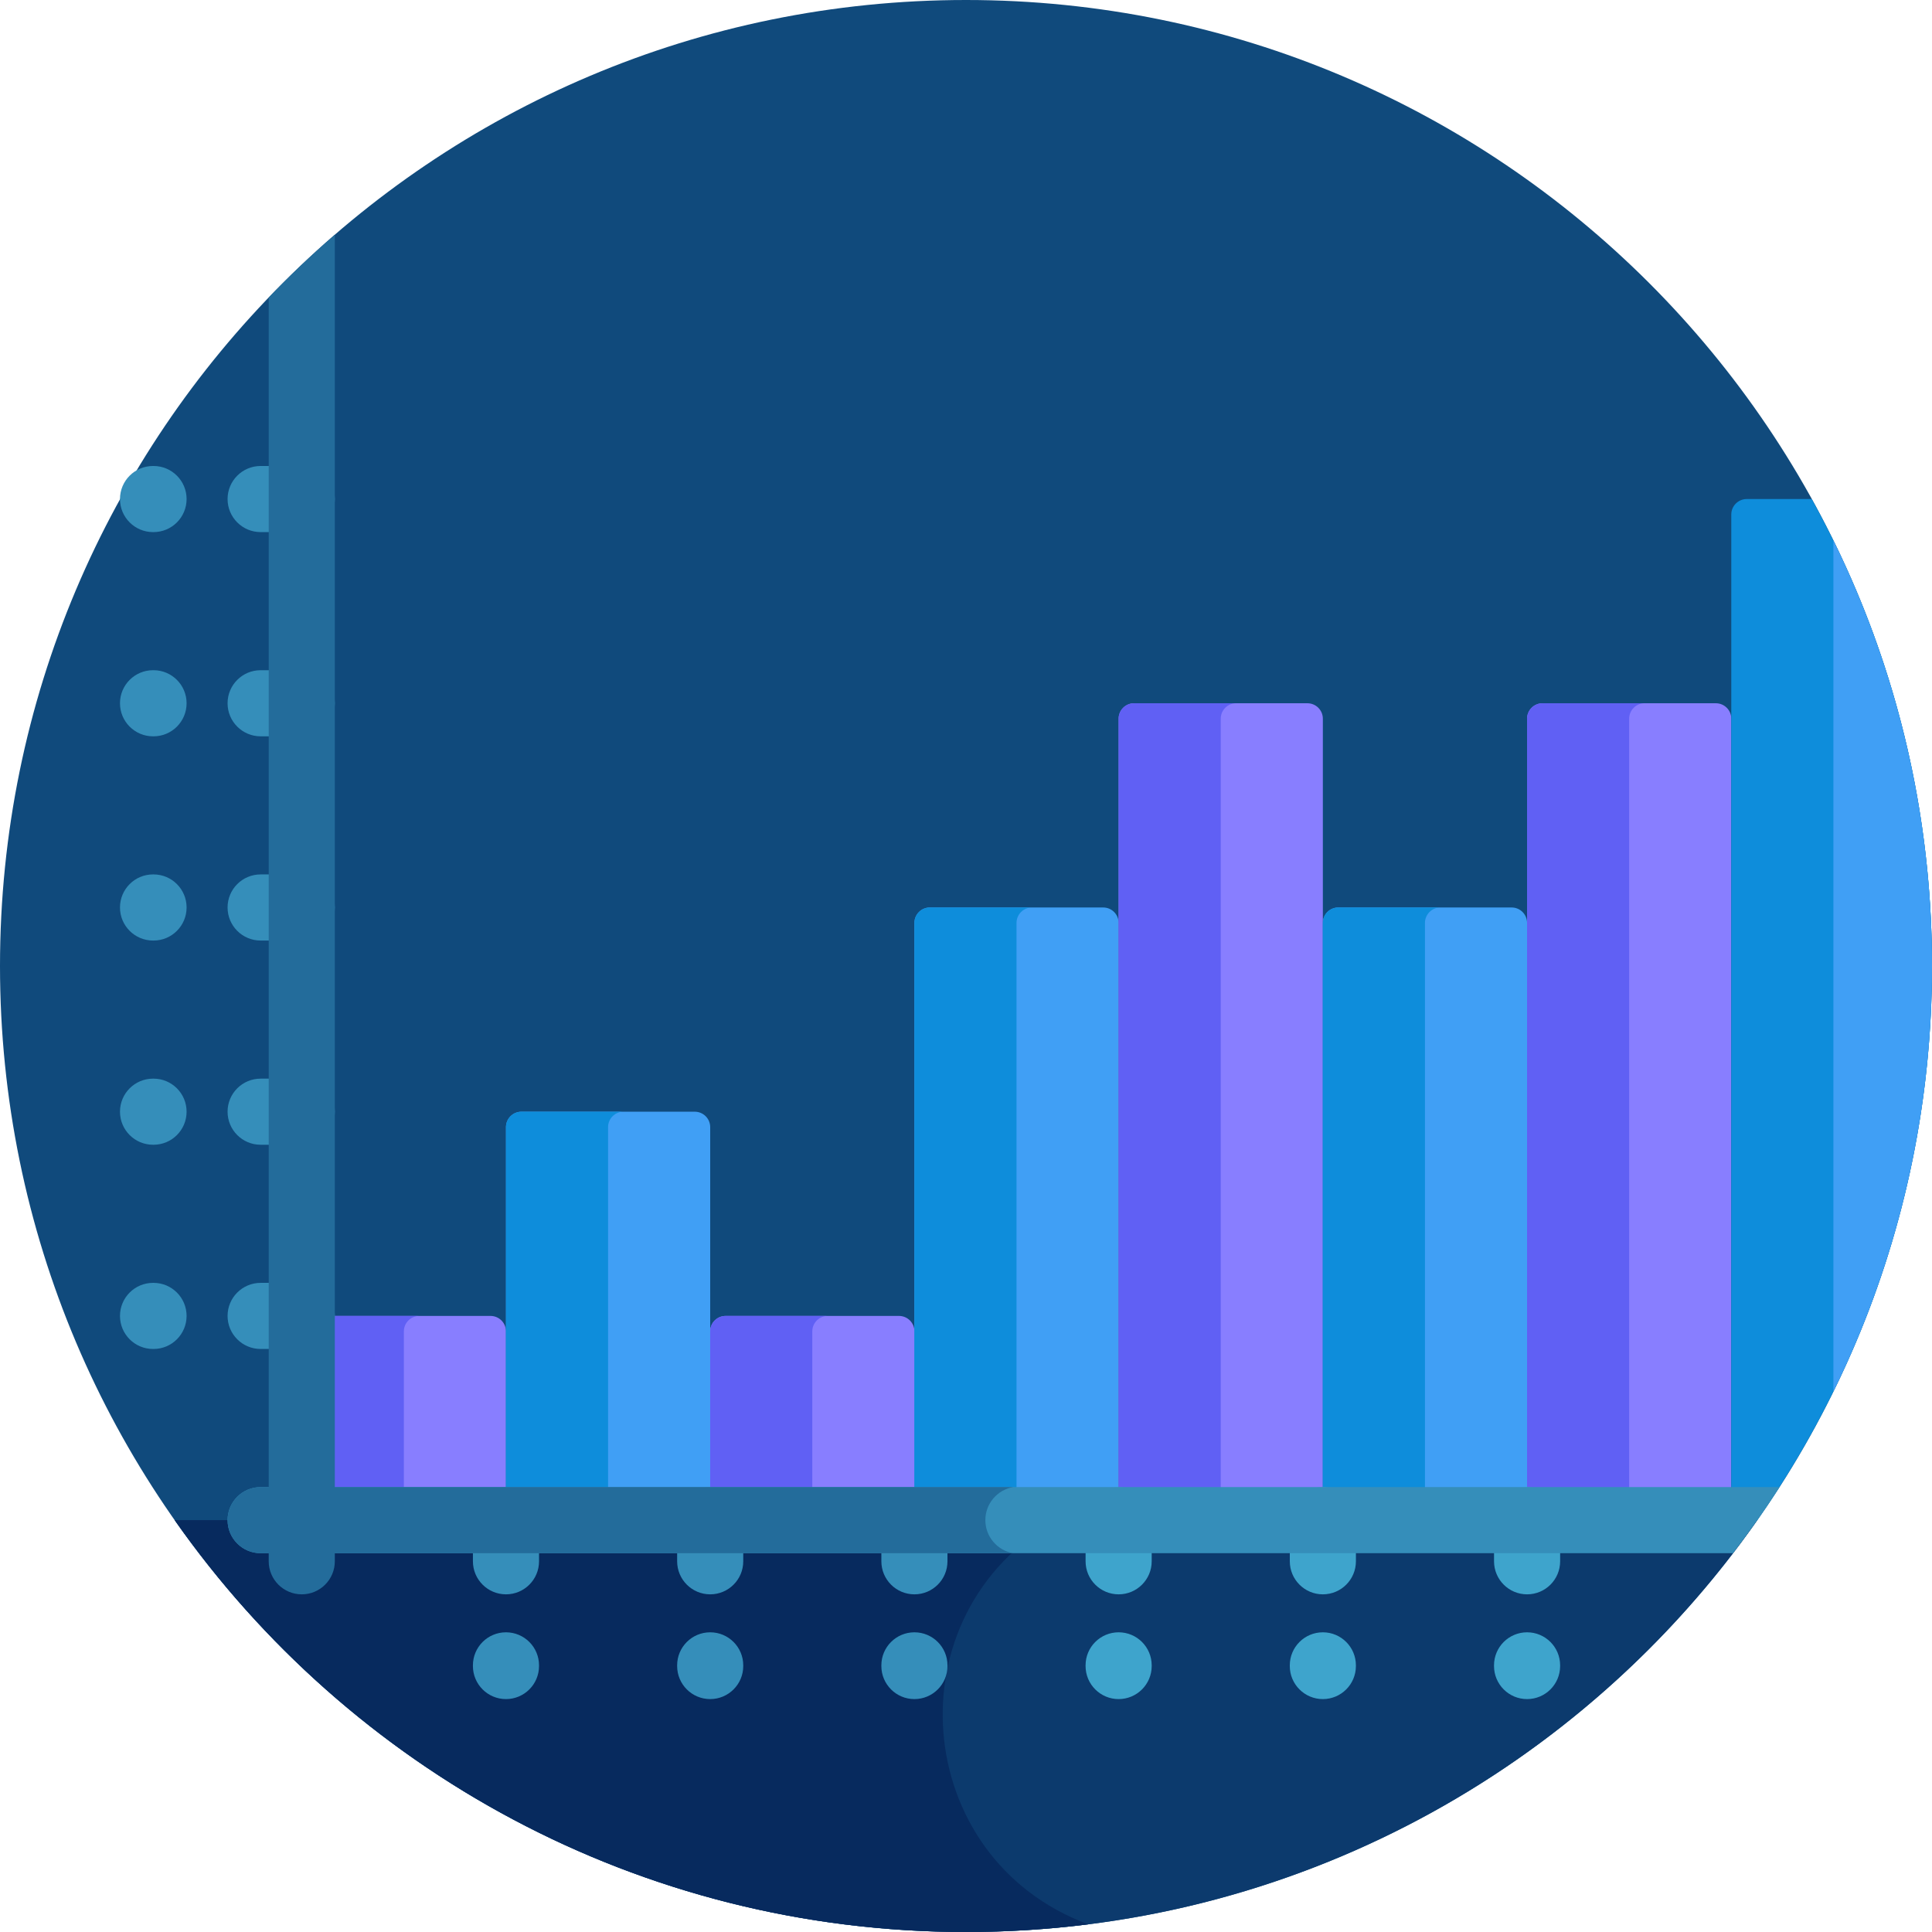 <svg xmlns="http://www.w3.org/2000/svg" height="512pt" version="1.1" viewBox="0 0 512 512" width="512pt">
<g id="surface1">
<path d="M 512 256 C 512 397.387 397.387 512 256 512 C 114.613 512 0 397.387 0 256 C 0 114.613 114.613 0 256 0 C 397.387 0 512 114.613 512 256 Z M 512 256 " style=" stroke:none;fill-rule:nonzero;fill:rgb(6.275%,29.02%,48.627%);fill-opacity:1;" />
<path d="M 46.301 402.852 C 92.605 468.852 169.258 512 256 512 C 342.742 512 419.395 468.852 465.699 402.852 Z M 46.301 402.852 " style=" stroke:none;fill-rule:nonzero;fill:rgb(4.706%,22.745%,42.745%);fill-opacity:1;" />
<path d="M 280.102 402.852 L 46.301 402.852 C 92.605 468.852 169.258 512 256 512 C 266.977 512 277.793 511.305 288.406 509.965 C 241.152 492.484 236.043 427.496 280.102 402.852 Z M 280.102 402.852 " style=" stroke:none;fill-rule:nonzero;fill:rgb(2.745%,16.471%,36.863%);fill-opacity:1;" />
<path d="M 134.086 402.852 L 134.086 352.828 C 134.086 350.566 132.254 348.734 129.996 348.734 L 84.062 348.734 C 81.801 348.734 79.969 350.566 79.969 352.828 L 79.969 402.852 Z M 134.086 402.852 " style=" stroke:none;fill-rule:nonzero;fill:rgb(53.333%,49.412%,100%);fill-opacity:1;" />
<path d="M 188.211 402.852 L 188.211 298.703 C 188.211 296.445 186.379 294.613 184.117 294.613 L 138.18 294.613 C 135.922 294.613 134.086 296.445 134.086 298.703 L 134.086 402.852 Z M 188.211 402.852 " style=" stroke:none;fill-rule:nonzero;fill:rgb(25.098%,62.353%,96.078%);fill-opacity:1;" />
<path d="M 242.332 402.852 L 242.332 352.824 C 242.332 350.566 240.5 348.734 238.238 348.734 L 192.301 348.734 C 190.039 348.734 188.207 350.566 188.207 352.824 L 188.207 402.852 Z M 242.332 402.852 " style=" stroke:none;fill-rule:nonzero;fill:rgb(53.333%,49.412%,100%);fill-opacity:1;" />
<path d="M 296.449 402.852 L 296.449 244.586 C 296.449 242.324 294.617 240.492 292.355 240.492 L 246.418 240.492 C 244.16 240.492 242.328 242.324 242.328 244.586 L 242.328 402.855 L 296.449 402.855 Z M 296.449 402.852 " style=" stroke:none;fill-rule:nonzero;fill:rgb(25.098%,62.353%,96.078%);fill-opacity:1;" />
<path d="M 350.57 402.852 L 350.57 190.465 C 350.57 188.203 348.738 186.371 346.477 186.371 L 300.539 186.371 C 298.281 186.371 296.445 188.203 296.445 190.465 L 296.445 402.852 Z M 350.57 402.852 " style=" stroke:none;fill-rule:nonzero;fill:rgb(53.333%,49.412%,100%);fill-opacity:1;" />
<path d="M 404.691 402.852 L 404.691 244.586 C 404.691 242.324 402.859 240.492 400.598 240.492 L 354.66 240.492 C 352.398 240.492 350.566 242.324 350.566 244.586 L 350.566 402.855 L 404.691 402.855 Z M 404.691 402.852 " style=" stroke:none;fill-rule:nonzero;fill:rgb(25.098%,62.353%,96.078%);fill-opacity:1;" />
<path d="M 458.812 402.852 L 458.812 190.465 C 458.812 188.203 456.98 186.371 454.719 186.371 L 408.781 186.371 C 406.52 186.371 404.688 188.203 404.688 190.465 L 404.688 402.852 Z M 458.812 402.852 " style=" stroke:none;fill-rule:nonzero;fill:rgb(53.333%,49.412%,100%);fill-opacity:1;" />
<path d="M 462.902 132.25 C 460.641 132.25 458.809 134.086 458.809 136.344 L 458.809 402.852 L 465.699 402.852 C 494.867 361.277 512 310.645 512 256 C 512 211.113 500.434 168.93 480.137 132.25 Z M 462.902 132.25 " style=" stroke:none;fill-rule:nonzero;fill:rgb(5.49%,55.294%,85.882%);fill-opacity:1;" />
<path d="M 111.121 348.734 L 84.062 348.734 C 81.801 348.734 79.969 350.566 79.969 352.828 L 79.969 402.852 L 107.027 402.852 L 107.027 352.828 C 107.027 350.566 108.859 348.734 111.121 348.734 Z M 111.121 348.734 " style=" stroke:none;fill-rule:nonzero;fill:rgb(37.647%,37.647%,95.686%);fill-opacity:1;" />
<path d="M 165.238 294.613 L 138.18 294.613 C 135.922 294.613 134.086 296.445 134.086 298.703 L 134.086 402.852 L 161.145 402.852 L 161.145 298.703 C 161.145 296.445 162.98 294.613 165.238 294.613 Z M 165.238 294.613 " style=" stroke:none;fill-rule:nonzero;fill:rgb(5.49%,55.294%,85.882%);fill-opacity:1;" />
<path d="M 219.359 348.734 L 192.301 348.734 C 190.039 348.734 188.207 350.566 188.207 352.824 L 188.207 402.852 L 215.266 402.852 L 215.266 352.824 C 215.266 350.566 217.098 348.734 219.359 348.734 Z M 219.359 348.734 " style=" stroke:none;fill-rule:nonzero;fill:rgb(37.647%,37.647%,95.686%);fill-opacity:1;" />
<path d="M 273.477 240.492 L 246.422 240.492 C 244.16 240.492 242.328 242.324 242.328 244.586 L 242.328 402.852 L 269.387 402.852 L 269.387 244.586 C 269.387 242.324 271.219 240.492 273.477 240.492 Z M 273.477 240.492 " style=" stroke:none;fill-rule:nonzero;fill:rgb(5.49%,55.294%,85.882%);fill-opacity:1;" />
<path d="M 327.598 186.371 L 300.539 186.371 C 298.281 186.371 296.445 188.203 296.445 190.465 L 296.445 402.852 L 323.508 402.852 L 323.508 190.465 C 323.508 188.203 325.34 186.371 327.598 186.371 Z M 327.598 186.371 " style=" stroke:none;fill-rule:nonzero;fill:rgb(37.647%,37.647%,95.686%);fill-opacity:1;" />
<path d="M 381.719 240.492 L 354.66 240.492 C 352.402 240.492 350.57 242.324 350.57 244.586 L 350.57 402.852 L 377.629 402.852 L 377.629 244.586 C 377.629 242.324 379.461 240.492 381.719 240.492 Z M 381.719 240.492 " style=" stroke:none;fill-rule:nonzero;fill:rgb(5.49%,55.294%,85.882%);fill-opacity:1;" />
<path d="M 435.84 186.371 L 408.781 186.371 C 406.52 186.371 404.688 188.203 404.688 190.465 L 404.688 402.852 L 431.746 402.852 L 431.746 190.465 C 431.746 188.203 433.578 186.371 435.84 186.371 Z M 435.84 186.371 " style=" stroke:none;fill-rule:nonzero;fill:rgb(37.647%,37.647%,95.686%);fill-opacity:1;" />
<path d="M 485.867 368.766 C 502.594 334.742 512 296.473 512 256 C 512 215.527 502.594 177.258 485.867 143.23 Z M 485.867 368.766 " style=" stroke:none;fill-rule:nonzero;fill:rgb(25.098%,62.353%,96.078%);fill-opacity:1;" />
<path d="M 79.969 141.012 L 69.066 141.012 C 64.23 141.012 60.309 137.09 60.309 132.254 C 60.309 127.414 64.23 123.492 69.066 123.492 L 79.969 123.492 C 84.809 123.492 88.73 127.414 88.73 132.254 C 88.73 137.09 84.809 141.012 79.969 141.012 Z M 79.969 141.012 " style=" stroke:none;fill-rule:nonzero;fill:rgb(20.784%,55.686%,72.941%);fill-opacity:1;" />
<path d="M 79.969 195.133 L 69.066 195.133 C 64.23 195.133 60.309 191.211 60.309 186.371 C 60.309 181.531 64.23 177.613 69.066 177.613 L 79.969 177.613 C 84.809 177.613 88.73 181.535 88.73 186.371 C 88.73 191.211 84.809 195.133 79.969 195.133 Z M 79.969 195.133 " style=" stroke:none;fill-rule:nonzero;fill:rgb(20.784%,55.686%,72.941%);fill-opacity:1;" />
<path d="M 79.969 249.254 L 69.066 249.254 C 64.23 249.254 60.309 245.328 60.309 240.492 C 60.309 235.652 64.23 231.73 69.066 231.73 L 79.969 231.73 C 84.809 231.73 88.73 235.652 88.73 240.492 C 88.73 245.328 84.809 249.254 79.969 249.254 Z M 79.969 249.254 " style=" stroke:none;fill-rule:nonzero;fill:rgb(20.784%,55.686%,72.941%);fill-opacity:1;" />
<path d="M 79.969 303.371 L 69.066 303.371 C 64.23 303.371 60.309 299.449 60.309 294.613 C 60.309 289.773 64.23 285.852 69.066 285.852 L 79.969 285.852 C 84.809 285.852 88.73 289.773 88.73 294.613 C 88.73 299.453 84.809 303.371 79.969 303.371 Z M 79.969 303.371 " style=" stroke:none;fill-rule:nonzero;fill:rgb(20.784%,55.686%,72.941%);fill-opacity:1;" />
<path d="M 79.969 357.492 L 69.066 357.492 C 64.23 357.492 60.309 353.57 60.309 348.734 C 60.309 343.895 64.23 339.973 69.066 339.973 L 79.969 339.973 C 84.809 339.973 88.73 343.895 88.73 348.734 C 88.73 353.57 84.809 357.492 79.969 357.492 Z M 79.969 357.492 " style=" stroke:none;fill-rule:nonzero;fill:rgb(20.784%,55.686%,72.941%);fill-opacity:1;" />
<path d="M 40.688 141.012 L 40.555 141.012 C 35.719 141.012 31.797 137.09 31.797 132.254 C 31.797 127.414 35.719 123.492 40.555 123.492 L 40.688 123.492 C 45.527 123.492 49.449 127.414 49.449 132.254 C 49.449 137.09 45.527 141.012 40.688 141.012 Z M 40.688 141.012 " style=" stroke:none;fill-rule:nonzero;fill:rgb(20.784%,55.686%,72.941%);fill-opacity:1;" />
<path d="M 40.688 195.133 L 40.555 195.133 C 35.719 195.133 31.797 191.211 31.797 186.371 C 31.797 181.531 35.719 177.613 40.555 177.613 L 40.688 177.613 C 45.527 177.613 49.449 181.535 49.449 186.371 C 49.449 191.211 45.527 195.133 40.688 195.133 Z M 40.688 195.133 " style=" stroke:none;fill-rule:nonzero;fill:rgb(20.784%,55.686%,72.941%);fill-opacity:1;" />
<path d="M 40.688 249.254 L 40.555 249.254 C 35.719 249.254 31.797 245.328 31.797 240.492 C 31.797 235.652 35.719 231.73 40.555 231.73 L 40.688 231.73 C 45.527 231.73 49.449 235.652 49.449 240.492 C 49.449 245.328 45.527 249.254 40.688 249.254 Z M 40.688 249.254 " style=" stroke:none;fill-rule:nonzero;fill:rgb(20.784%,55.686%,72.941%);fill-opacity:1;" />
<path d="M 40.688 303.371 L 40.555 303.371 C 35.719 303.371 31.797 299.449 31.797 294.613 C 31.797 289.773 35.719 285.852 40.555 285.852 L 40.688 285.852 C 45.527 285.852 49.449 289.773 49.449 294.613 C 49.449 299.453 45.527 303.371 40.688 303.371 Z M 40.688 303.371 " style=" stroke:none;fill-rule:nonzero;fill:rgb(20.784%,55.686%,72.941%);fill-opacity:1;" />
<path d="M 40.688 357.492 L 40.555 357.492 C 35.719 357.492 31.797 353.57 31.797 348.734 C 31.797 343.895 35.719 339.973 40.555 339.973 L 40.688 339.973 C 45.527 339.973 49.449 343.895 49.449 348.734 C 49.449 353.57 45.527 357.492 40.688 357.492 Z M 40.688 357.492 " style=" stroke:none;fill-rule:nonzero;fill:rgb(20.784%,55.686%,72.941%);fill-opacity:1;" />
<path d="M 134.09 422.516 C 129.254 422.516 125.328 418.594 125.328 413.758 L 125.328 402.852 C 125.328 398.016 129.254 394.094 134.09 394.094 C 138.93 394.094 142.852 398.016 142.852 402.852 L 142.852 413.758 C 142.852 418.594 138.93 422.516 134.09 422.516 Z M 134.09 422.516 " style=" stroke:none;fill-rule:nonzero;fill:rgb(20.784%,55.686%,72.941%);fill-opacity:1;" />
<path d="M 188.211 422.516 C 183.371 422.516 179.449 418.594 179.449 413.758 L 179.449 402.852 C 179.449 398.016 183.371 394.094 188.211 394.094 C 193.047 394.094 196.969 398.016 196.969 402.852 L 196.969 413.758 C 196.973 418.594 193.047 422.516 188.211 422.516 Z M 188.211 422.516 " style=" stroke:none;fill-rule:nonzero;fill:rgb(20.784%,55.686%,72.941%);fill-opacity:1;" />
<path d="M 242.332 422.516 C 237.492 422.516 233.57 418.594 233.57 413.758 L 233.57 402.852 C 233.57 398.016 237.492 394.094 242.332 394.094 C 247.168 394.094 251.09 398.016 251.09 402.852 L 251.09 413.758 C 251.09 418.594 247.168 422.516 242.332 422.516 Z M 242.332 422.516 " style=" stroke:none;fill-rule:nonzero;fill:rgb(20.784%,55.686%,72.941%);fill-opacity:1;" />
<path d="M 296.449 422.516 C 291.613 422.516 287.691 418.594 287.691 413.758 L 287.691 402.852 C 287.691 398.016 291.613 394.094 296.449 394.094 C 301.289 394.094 305.211 398.016 305.211 402.852 L 305.211 413.758 C 305.211 418.594 301.289 422.516 296.449 422.516 Z M 296.449 422.516 " style=" stroke:none;fill-rule:nonzero;fill:rgb(24.314%,64.314%,80%);fill-opacity:1;" />
<path d="M 350.57 422.516 C 345.734 422.516 341.812 418.594 341.812 413.758 L 341.812 402.852 C 341.812 398.016 345.734 394.094 350.57 394.094 C 355.41 394.094 359.332 398.016 359.332 402.852 L 359.332 413.758 C 359.332 418.594 355.41 422.516 350.57 422.516 Z M 350.57 422.516 " style=" stroke:none;fill-rule:nonzero;fill:rgb(24.314%,64.314%,80%);fill-opacity:1;" />
<path d="M 404.691 422.516 C 399.855 422.516 395.934 418.594 395.934 413.758 L 395.934 402.852 C 395.934 398.016 399.855 394.094 404.691 394.094 C 409.531 394.094 413.453 398.016 413.453 402.852 L 413.453 413.758 C 413.453 418.594 409.531 422.516 404.691 422.516 Z M 404.691 422.516 " style=" stroke:none;fill-rule:nonzero;fill:rgb(24.314%,64.314%,80%);fill-opacity:1;" />
<path d="M 134.086 450.277 C 129.25 450.277 125.328 446.355 125.328 441.516 L 125.328 441.336 C 125.328 436.496 129.25 432.578 134.086 432.578 C 138.926 432.578 142.848 436.5 142.848 441.336 L 142.848 441.516 C 142.848 446.355 138.926 450.277 134.086 450.277 Z M 134.086 450.277 " style=" stroke:none;fill-rule:nonzero;fill:rgb(20.784%,55.686%,72.941%);fill-opacity:1;" />
<path d="M 188.207 450.277 C 183.371 450.277 179.449 446.355 179.449 441.516 L 179.449 441.336 C 179.449 436.496 183.371 432.578 188.207 432.578 C 193.047 432.578 196.969 436.5 196.969 441.336 L 196.969 441.516 C 196.969 446.355 193.047 450.277 188.207 450.277 Z M 188.207 450.277 " style=" stroke:none;fill-rule:nonzero;fill:rgb(20.784%,55.686%,72.941%);fill-opacity:1;" />
<path d="M 242.328 450.277 C 237.492 450.277 233.57 446.355 233.57 441.516 L 233.57 441.336 C 233.57 436.496 237.492 432.578 242.328 432.578 C 247.168 432.578 251.09 436.5 251.09 441.336 L 251.09 441.516 C 251.09 446.355 247.168 450.277 242.328 450.277 Z M 242.328 450.277 " style=" stroke:none;fill-rule:nonzero;fill:rgb(20.784%,55.686%,72.941%);fill-opacity:1;" />
<path d="M 296.449 450.277 C 291.609 450.277 287.688 446.355 287.688 441.516 L 287.688 441.336 C 287.688 436.496 291.609 432.578 296.449 432.578 C 301.285 432.578 305.211 436.5 305.211 441.336 L 305.211 441.516 C 305.211 446.355 301.285 450.277 296.449 450.277 Z M 296.449 450.277 " style=" stroke:none;fill-rule:nonzero;fill:rgb(24.314%,64.314%,80%);fill-opacity:1;" />
<path d="M 350.57 450.277 C 345.73 450.277 341.809 446.355 341.809 441.516 L 341.809 441.336 C 341.809 436.496 345.73 432.578 350.57 432.578 C 355.406 432.578 359.328 436.5 359.328 441.336 L 359.328 441.516 C 359.328 446.355 355.406 450.277 350.57 450.277 Z M 350.57 450.277 " style=" stroke:none;fill-rule:nonzero;fill:rgb(24.314%,64.314%,80%);fill-opacity:1;" />
<path d="M 404.691 450.277 C 399.852 450.277 395.93 446.355 395.93 441.516 L 395.93 441.336 C 395.93 436.496 399.852 432.578 404.691 432.578 C 409.527 432.578 413.449 436.5 413.449 441.336 L 413.449 441.516 C 413.449 446.355 409.527 450.277 404.691 450.277 Z M 404.691 450.277 " style=" stroke:none;fill-rule:nonzero;fill:rgb(24.314%,64.314%,80%);fill-opacity:1;" />
<path d="M 471.598 394.094 L 69.066 394.094 C 64.23 394.094 60.309 398.016 60.309 402.852 C 60.309 407.691 64.23 411.613 69.066 411.613 L 459.266 411.613 C 463.609 405.953 467.73 400.113 471.598 394.094 Z M 471.598 394.094 " style=" stroke:none;fill-rule:nonzero;fill:rgb(20.784%,55.686%,72.941%);fill-opacity:1;" />
<path d="M 261.129 402.852 C 261.129 398.465 264.305 394.828 268.48 394.094 L 69.066 394.094 C 64.23 394.094 60.309 398.016 60.309 402.852 C 60.309 407.691 64.23 411.613 69.066 411.613 L 268.48 411.613 C 264.305 410.879 261.129 407.238 261.129 402.852 Z M 261.129 402.852 " style=" stroke:none;fill-rule:nonzero;fill:rgb(13.725%,42.353%,60.784%);fill-opacity:1;" />
<path d="M 71.211 78.844 L 71.211 413.758 C 71.211 418.594 75.133 422.516 79.969 422.516 C 84.809 422.516 88.73 418.594 88.73 413.758 L 88.73 62.203 C 82.633 67.473 76.785 73.027 71.211 78.844 Z M 71.211 78.844 " style=" stroke:none;fill-rule:nonzero;fill:rgb(13.725%,42.353%,60.784%);fill-opacity:1;" />
</g>
</svg>